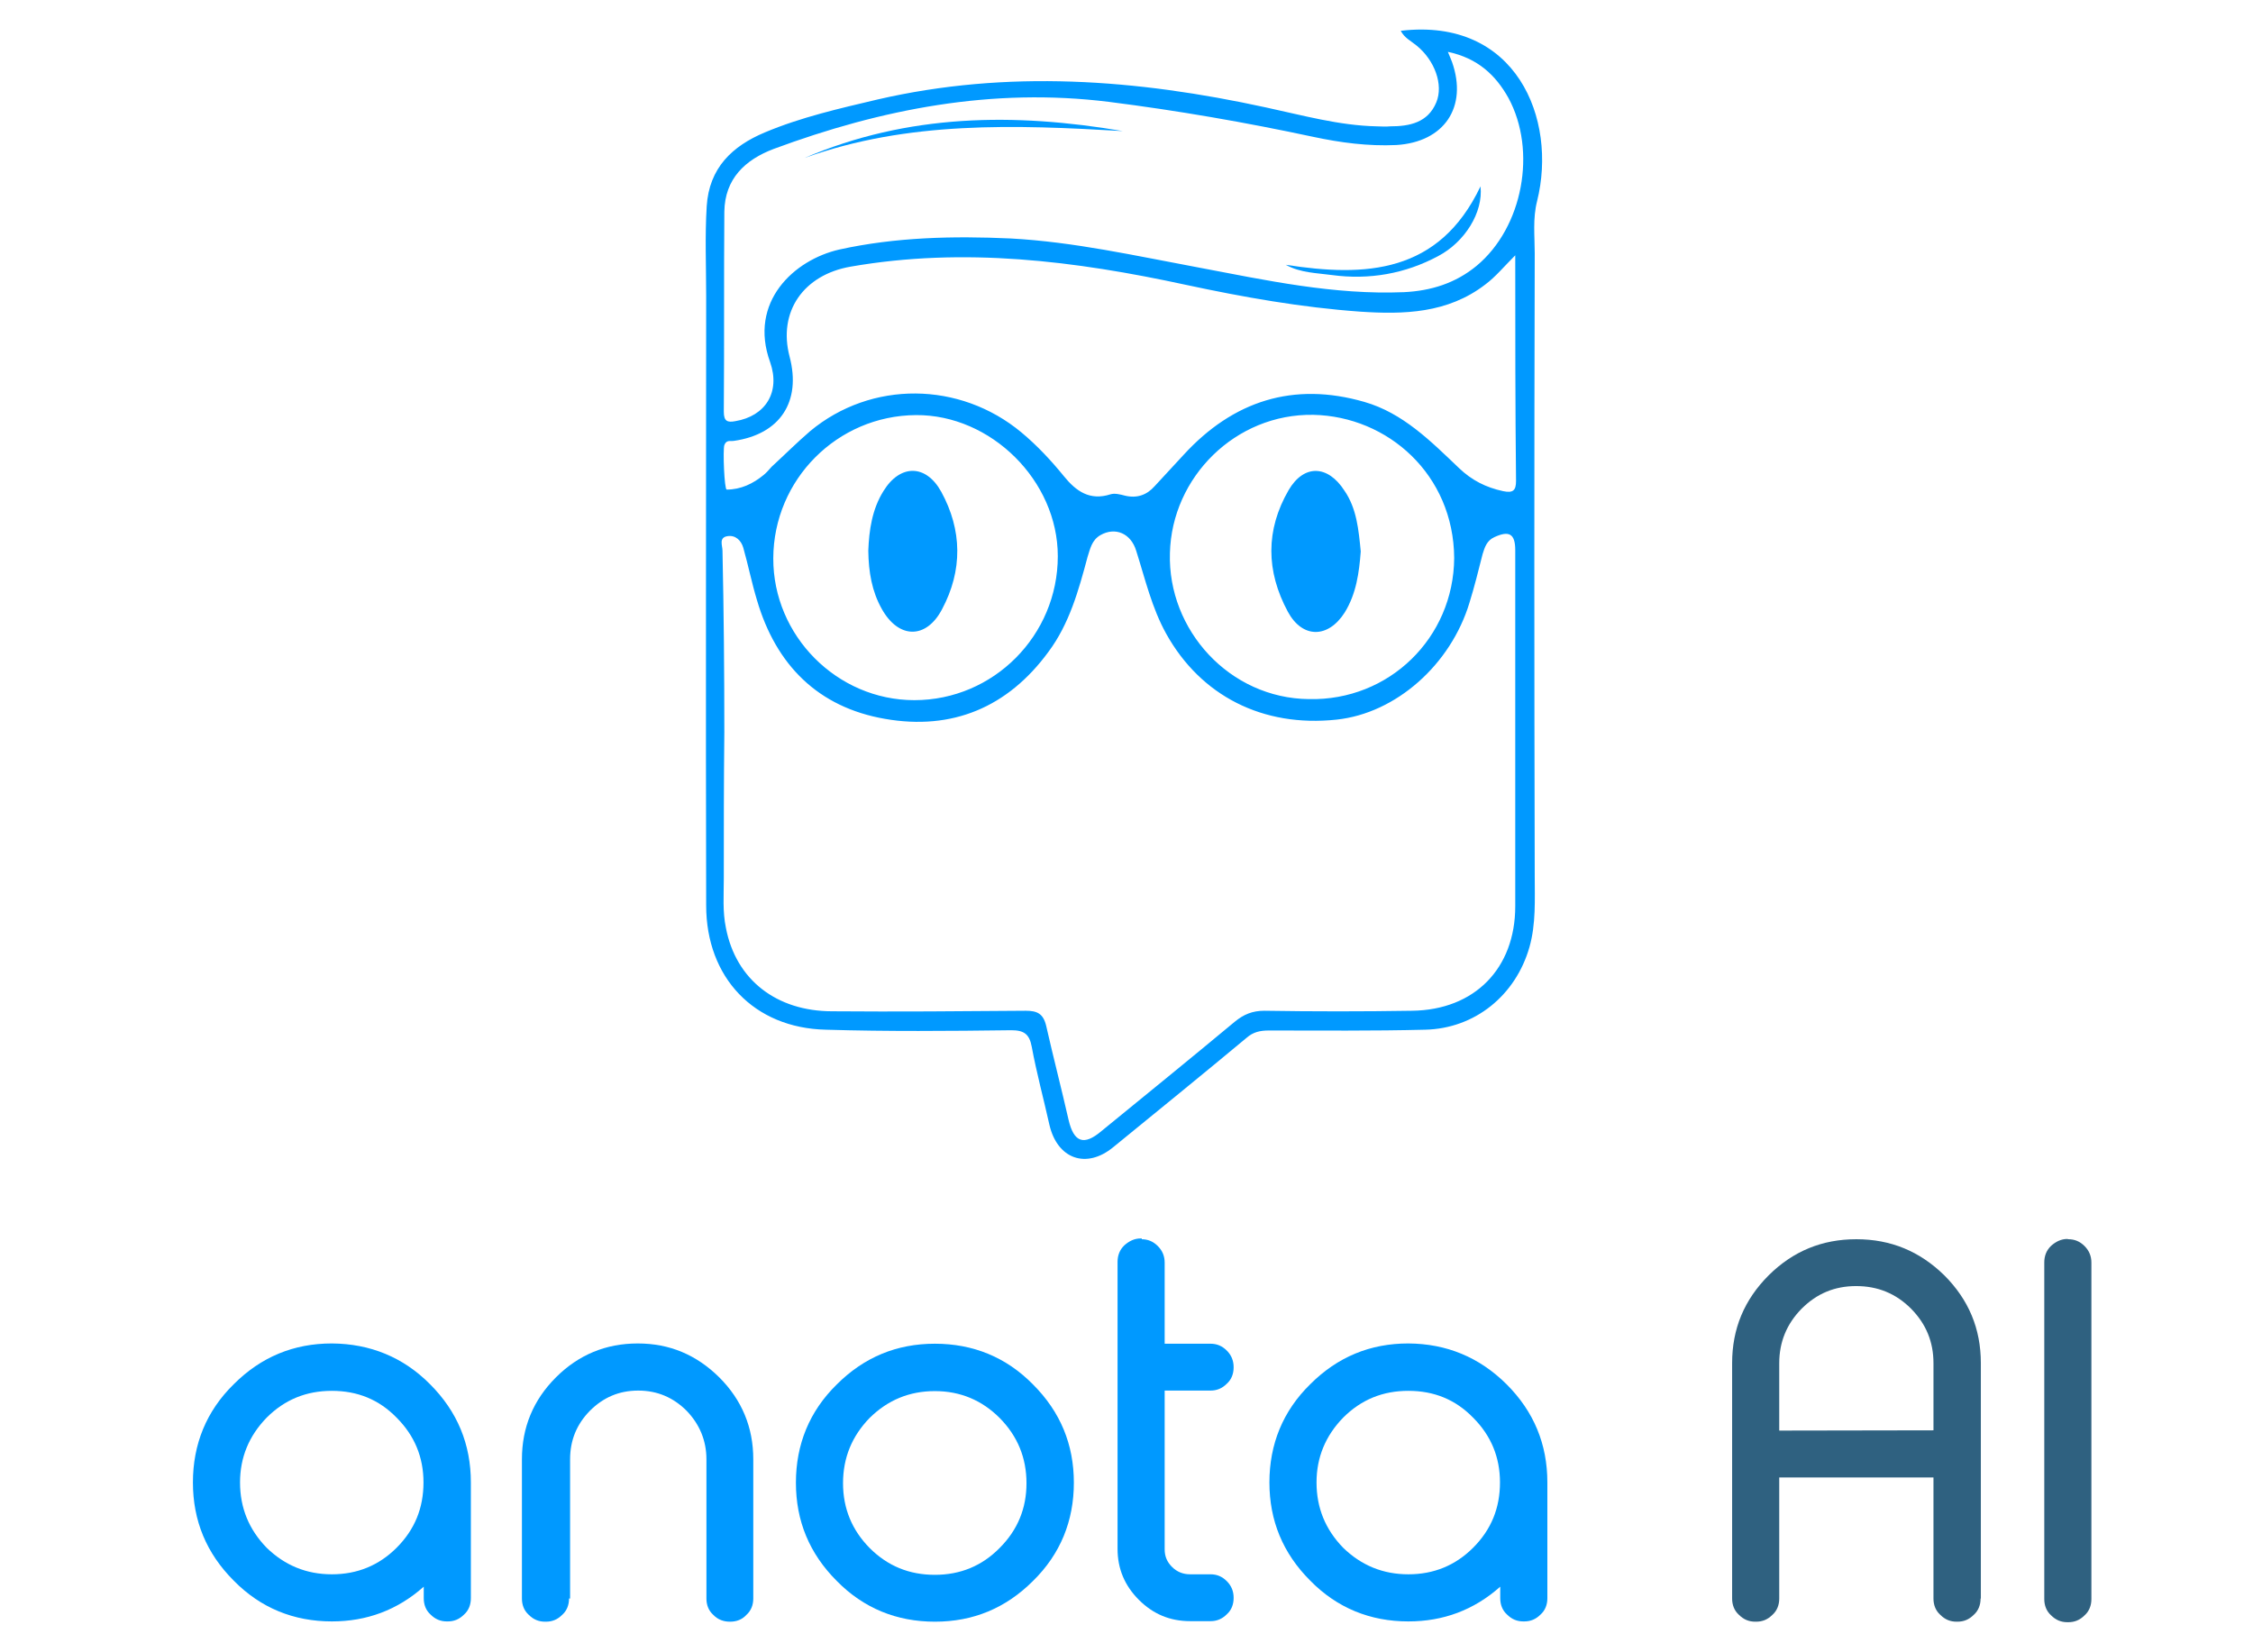 <?xml version="1.0" encoding="utf-8"?>
<!-- Generator: Adobe Illustrator 24.2.3, SVG Export Plug-In . SVG Version: 6.00 Build 0)  -->
<svg version="1.1" id="Camada_1" xmlns="http://www.w3.org/2000/svg" xmlns:xlink="http://www.w3.org/1999/xlink" x="0px" y="0px"
	 viewBox="0 0 856 627.5" style="enable-background:new 0 0 856 627.5;" xml:space="preserve">
<style type="text/css">
	.st0{fill:#0099FF;}
	.st1{fill:#2F6180;}
</style>
<g>
	<path class="st0" d="M532.2,11.7C576,6.5,591.8,45.1,584,76.4c-1.7,6.7-0.9,13.2-0.9,19.8c-0.2,78.8-0.2,157.5,0,236.5
		c0,9.1,0.5,18.3-2,27.1c-5.2,18.3-20.7,31-39.7,31.4c-19.8,0.5-39.5,0.3-59.3,0.3c-3.4,0-6,0.6-8.5,2.8
		c-16.8,14-33.7,27.7-50.6,41.5c-10.3,8.5-21.3,4.5-24.3-8.5c-2.2-9.9-4.9-19.8-6.7-29.6c-0.9-4.9-3-6.3-7.8-6.3
		c-23.5,0.3-47,0.5-70.4-0.2c-27.3-0.6-45.5-19.8-45.5-47.2c-0.2-77.1,0-154.2,0-231.4c0-11.4-0.5-22.9,0.2-34.2
		c0.9-14.6,9.7-22.9,22.1-28.1c13.8-5.8,28.4-9.1,42.8-12.5c49.4-11.4,98.4-7.7,147.5,3c14,3,27.9,6.9,42.2,7.2c1.7,0,3.3,0.2,5,0
		c7.5,0,14.4-1.4,17.6-9.1c2.8-6.7-0.6-16-7.5-21.6C536,15.5,533.6,14.4,532.2,11.7z M275.2,278.3C275,278.3,275,278.3,275.2,278.3
		c-0.2,18.5-0.2,37-0.2,55.5c0,6.3-0.5,12.5,0.8,18.7c3.8,19.8,19.3,31.7,40.4,31.7c24.6,0.2,49.1,0,73.5-0.2c4.4,0,6.7,1.1,7.8,5.8
		c2.7,11.9,5.8,23.8,8.5,35.7c2,8.5,5.8,9.9,12.5,4.2c16.9-13.8,33.9-27.6,50.6-41.5c3.4-2.8,6.7-4.2,11.3-4.2
		c18.7,0.3,37.3,0.3,56.1,0c23.8-0.3,39.2-16.1,39.2-39.7c0-45.1,0-90.3,0-135.3c0-6.3-2.4-7.5-8-4.9c-2.8,1.3-3.6,3.8-4.4,6.4
		c-1.6,6.3-3.1,12.4-5,18.5c-7.1,23.5-27.9,42-50.5,44.4c-28.1,3-51.6-9.1-64.7-32.6c-5.5-9.9-8-20.8-11.4-31.5c-2-6.7-8-9.2-13.6-6
		c-3.3,1.9-3.9,5.2-4.9,8.3c-3.4,12.7-6.9,25.4-14.9,36.1c-15.4,21-36.5,29.9-62.1,25.4c-25.4-4.4-41.4-20.5-48.6-45.1
		c-2-6.6-3.3-13.2-5.2-19.9c-0.8-2.8-3-4.9-6-4.4c-3.4,0.5-1.9,3.6-1.9,5.5C275,232.3,275.2,255.1,275.2,278.3z M550.1,19.7
		c0.8,2,1.3,3,1.6,3.9c6,17.1-3,30.4-21.2,31.5c-10.7,0.5-21.2-0.9-31.5-3.1c-25.7-5.5-51.6-10-77.7-13.3
		c-44.2-5.5-86.4,2.7-127.4,17.9c-10.8,4.1-18.5,11.3-18.7,23.8c-0.2,25.4,0,50.6-0.2,76c0,3.6,1.3,4.2,4.4,3.6
		c11.4-1.9,17.2-11,13.2-22.4c-8.3-22.9,9.1-38.9,26.3-42.8c21.3-4.7,43.3-5.2,65.1-4.2c24.1,1.3,47.5,6.6,71.2,11
		c25.9,4.9,51.6,10.5,78.2,9.4c10.3-0.5,19.6-3.4,27.6-10c17.6-14.6,23-43.7,12.1-63.8C568.3,28.6,561.5,22.1,550.1,19.7z M575.7,97
		c-4.4,4.4-7.5,8.2-11.4,11.1c-14.3,11-31,11.4-47.5,10.3c-22.4-1.6-44.4-5.5-66.3-10.2c-42-9.1-84.3-14.4-127.3-6.9
		c-17.9,3.1-27.7,17.1-23.2,34.2s-3.6,29.5-21.2,32c-1.3,0.2-2.8-0.5-3.6,1.6c-0.6,1.9,0,16.9,0.9,16.9c5.3,0,10-2.2,14.1-5.6
		c1.1-0.9,2-2,3-3.1c4.9-4.5,9.6-9.2,14.6-13.5c23.2-19.3,56.9-19,80.3,0.5c6,5,11.3,10.7,16.1,16.6c4.7,5.8,9.9,9.4,17.7,6.9
		c1.6-0.5,3.6,0,5.5,0.5c4.5,1.1,8.3-0.2,11.3-3.6c3.6-3.9,7.4-8,11-11.9c18.8-20.5,41.7-27.9,68.7-20.1
		c14.6,4.2,25.2,14.9,35.9,25.1c4.9,4.7,10.3,7.4,16.8,8.8c3.8,0.8,4.9-0.3,4.9-3.9C575.7,154.5,575.7,126.4,575.7,97z M347.4,266
		c30.1,0,54.5-24.6,54.5-54.7c0-28.7-25.4-53.8-53.9-53.6c-29.9,0.2-54.1,24.5-54.2,54.4C293.7,241.5,318,266,347.4,266z M552.5,212
		c-0.2-31.7-25.2-53.8-53.5-54.4c-29.6-0.5-53.8,23.7-54.5,52.5c-0.9,29.3,22.7,55.2,52.8,55.5C527.8,266.3,552.3,242.3,552.5,212z"
		/>
	<path class="st0" d="M305.7,60c39.2-16.8,79.8-17.2,120.9-10.2C385.7,47.4,344.9,45.9,305.7,60z"/>
	<path class="st0" d="M488.5,100.6c30.3,4.7,58.2,3.4,74-29.8c1.1,9.9-6,21.2-16.1,26.5c-12.5,6.7-26.2,9.1-40.3,7.2
		C500.3,103.7,494.1,103.7,488.5,100.6z"/>
	<path class="st0" d="M329.9,209.2c0.3-7.7,1.4-15.7,5.8-22.7c6.3-10.2,16.1-10.2,21.9,0.3c8,14.6,8.2,29.9,0.3,44.7
		c-6,11.4-16.5,11.3-22.9-0.2C331.3,224.7,330,217.4,329.9,209.2z"/>
	<path class="st0" d="M517,209.5c-0.6,8-1.7,16.1-6.1,23.2c-6.3,9.9-16.1,9.9-21.6-0.3c-8.3-15.4-8.5-31,0.3-46.2
		c5.8-9.9,14.9-9.6,21.2,0.2C515.5,193.2,516.2,201.4,517,209.5z"/>
</g>
<g>
	<path class="st0" d="M163.4,525.9c10.4,10.4,15.5,22.8,15.5,37.3v44c0,2.4-0.8,4.6-2.6,6.2c-1.8,1.8-3.8,2.6-6.2,2.6h-0.3
		c-2.4,0-4.4-0.8-6.2-2.6c-1.8-1.6-2.6-3.8-2.6-6.2v-4.4c-10,8.9-21.7,13.2-34.9,13.2c-14.5,0-27.1-5.1-37.3-15.5
		c-10.4-10.4-15.5-22.8-15.5-37.3s5.1-27.1,15.5-37.3c10.4-10.4,22.8-15.5,37.3-15.5C140.6,510.5,153.2,515.6,163.4,525.9z
		 M101.3,538.6c-6.7,6.9-10.1,15.1-10.1,24.6c0,9.7,3.4,17.9,10.1,24.8c6.9,6.7,15.1,10.1,24.8,10.1s17.9-3.4,24.6-10.1
		c6.9-6.9,10.2-15.1,10.2-24.8c0-9.6-3.4-17.8-10.2-24.6c-6.7-6.9-14.9-10.2-24.6-10.2S108.2,531.7,101.3,538.6z"/>
	<path class="st0" d="M216.2,607.3c0,2.4-0.8,4.6-2.6,6.2c-1.8,1.8-3.8,2.6-6.2,2.6h-0.3c-2.4,0-4.4-0.8-6.2-2.6
		c-1.8-1.6-2.6-3.8-2.6-6.2v-52.9c0-12.1,4.3-22.5,12.9-31.1c8.6-8.6,19-12.9,31.1-12.9s22.3,4.3,31,12.9c8.6,8.6,12.9,19,12.9,31.1
		v52.9c0,2.4-0.8,4.6-2.6,6.2c-1.6,1.8-3.8,2.6-6.2,2.6h-0.1c-2.4,0-4.6-0.8-6.3-2.6c-1.8-1.6-2.6-3.8-2.6-6.2v-52.9
		c0-7.1-2.6-13.3-7.5-18.4c-5.1-5.1-11.2-7.7-18.4-7.7c-7.3,0-13.3,2.6-18.4,7.7c-5,5.1-7.5,11.2-7.5,18.4v52.9H216.2z"/>
	<path class="st0" d="M355.2,510.5c14.5,0,27.1,5.1,37.3,15.5c10.4,10.4,15.5,22.8,15.5,37.3s-5.1,27.1-15.5,37.3
		c-10.4,10.4-22.8,15.5-37.3,15.5s-27.1-5.1-37.3-15.5c-10.4-10.4-15.5-22.8-15.5-37.3s5.1-27.1,15.5-37.3
		C328.3,515.6,340.7,510.5,355.2,510.5z M355.2,528.5c-9.7,0-17.9,3.4-24.8,10.2c-6.7,6.9-10.1,15.1-10.1,24.8
		c0,9.6,3.4,17.8,10.1,24.6c6.9,6.9,15.1,10.2,24.8,10.2c9.7,0,17.9-3.4,24.6-10.2c6.9-6.9,10.2-15.1,10.2-24.6
		c0-9.7-3.4-17.9-10.2-24.8C373.1,532,364.9,528.5,355.2,528.5z"/>
	<path class="st0" d="M433.7,470.8c2.4,0,4.4,0.8,6.2,2.6c1.8,1.8,2.6,3.9,2.6,6.3v30.8h17.4c2.4,0,4.4,0.8,6.2,2.6
		c1.8,1.8,2.6,3.9,2.6,6.3v0.1c0,2.4-0.8,4.6-2.6,6.2c-1.8,1.8-3.8,2.6-6.2,2.6h-17.4v60.3c0,2.7,0.9,4.8,2.8,6.7s4.2,2.8,6.9,2.8
		h7.7c2.4,0,4.4,0.8,6.2,2.6c1.8,1.8,2.6,3.9,2.6,6.3v0.1c0,2.4-0.8,4.6-2.6,6.2c-1.8,1.8-3.8,2.6-6.2,2.6h-7.7
		c-7.7,0-14.1-2.7-19.5-8.1c-5.4-5.4-8.1-11.8-8.1-19.4v-109c0-2.4,0.8-4.6,2.6-6.3c1.8-1.6,3.8-2.6,6.2-2.6h0.4v0.3H433.7z"/>
	<path class="st0" d="M572.4,525.9c10.4,10.4,15.5,22.8,15.5,37.3v44c0,2.4-0.8,4.6-2.6,6.2c-1.8,1.8-3.8,2.6-6.2,2.6h-0.3
		c-2.4,0-4.4-0.8-6.2-2.6c-1.8-1.6-2.6-3.8-2.6-6.2v-4.4c-10,8.9-21.7,13.2-34.9,13.2c-14.5,0-27.1-5.1-37.3-15.5
		c-10.4-10.4-15.5-22.8-15.5-37.3s5.1-27.1,15.5-37.3c10.4-10.4,22.8-15.5,37.3-15.5C549.6,510.5,562,515.6,572.4,525.9z
		 M510.3,538.6c-6.7,6.9-10.1,15.1-10.1,24.6c0,9.7,3.4,17.9,10.1,24.8c6.9,6.7,15.1,10.1,24.8,10.1s17.9-3.4,24.6-10.1
		c6.9-6.9,10.2-15.1,10.2-24.8c0-9.6-3.4-17.8-10.2-24.6c-6.7-6.9-14.9-10.2-24.6-10.2S517.2,531.7,510.3,538.6z"/>
	<path class="st1" d="M752.5,607.3c0,2.4-0.8,4.6-2.6,6.2c-1.8,1.8-3.8,2.6-6.2,2.6h-0.3c-2.4,0-4.4-0.8-6.2-2.6
		c-1.8-1.6-2.6-3.8-2.6-6.2v-46H676v46c0,2.4-0.8,4.6-2.6,6.2c-1.8,1.8-3.8,2.6-6.2,2.6h-0.3c-2.4,0-4.4-0.8-6.2-2.6
		c-1.8-1.6-2.6-3.8-2.6-6.2v-89.4c0-13.1,4.6-24.1,13.9-33.4c9.3-9.2,20.3-13.7,33.3-13.7c13.1,0,24.1,4.6,33.4,13.7
		c9.3,9.3,13.9,20.3,13.9,33.4v89.4H752.5z M734.6,543.4v-25.5c0-8.1-2.8-14.9-8.5-20.7c-5.8-5.8-12.7-8.6-20.9-8.6
		c-8.1,0-14.9,2.8-20.7,8.6c-5.7,5.8-8.5,12.7-8.5,20.7v25.6L734.6,543.4L734.6,543.4z"/>
	<path class="st1" d="M785.8,470.8c2.4,0,4.4,0.8,6.2,2.6c1.8,1.8,2.6,3.9,2.6,6.3v127.8c0,2.4-0.8,4.6-2.6,6.2
		c-1.8,1.8-3.8,2.6-6.2,2.6h-0.3c-2.4,0-4.4-0.8-6.2-2.6c-1.8-1.6-2.6-3.8-2.6-6.2V479.6c0-2.4,0.8-4.6,2.6-6.3
		c1.8-1.6,3.8-2.6,6.2-2.6L785.8,470.8L785.8,470.8z"/>
</g>
</svg>
